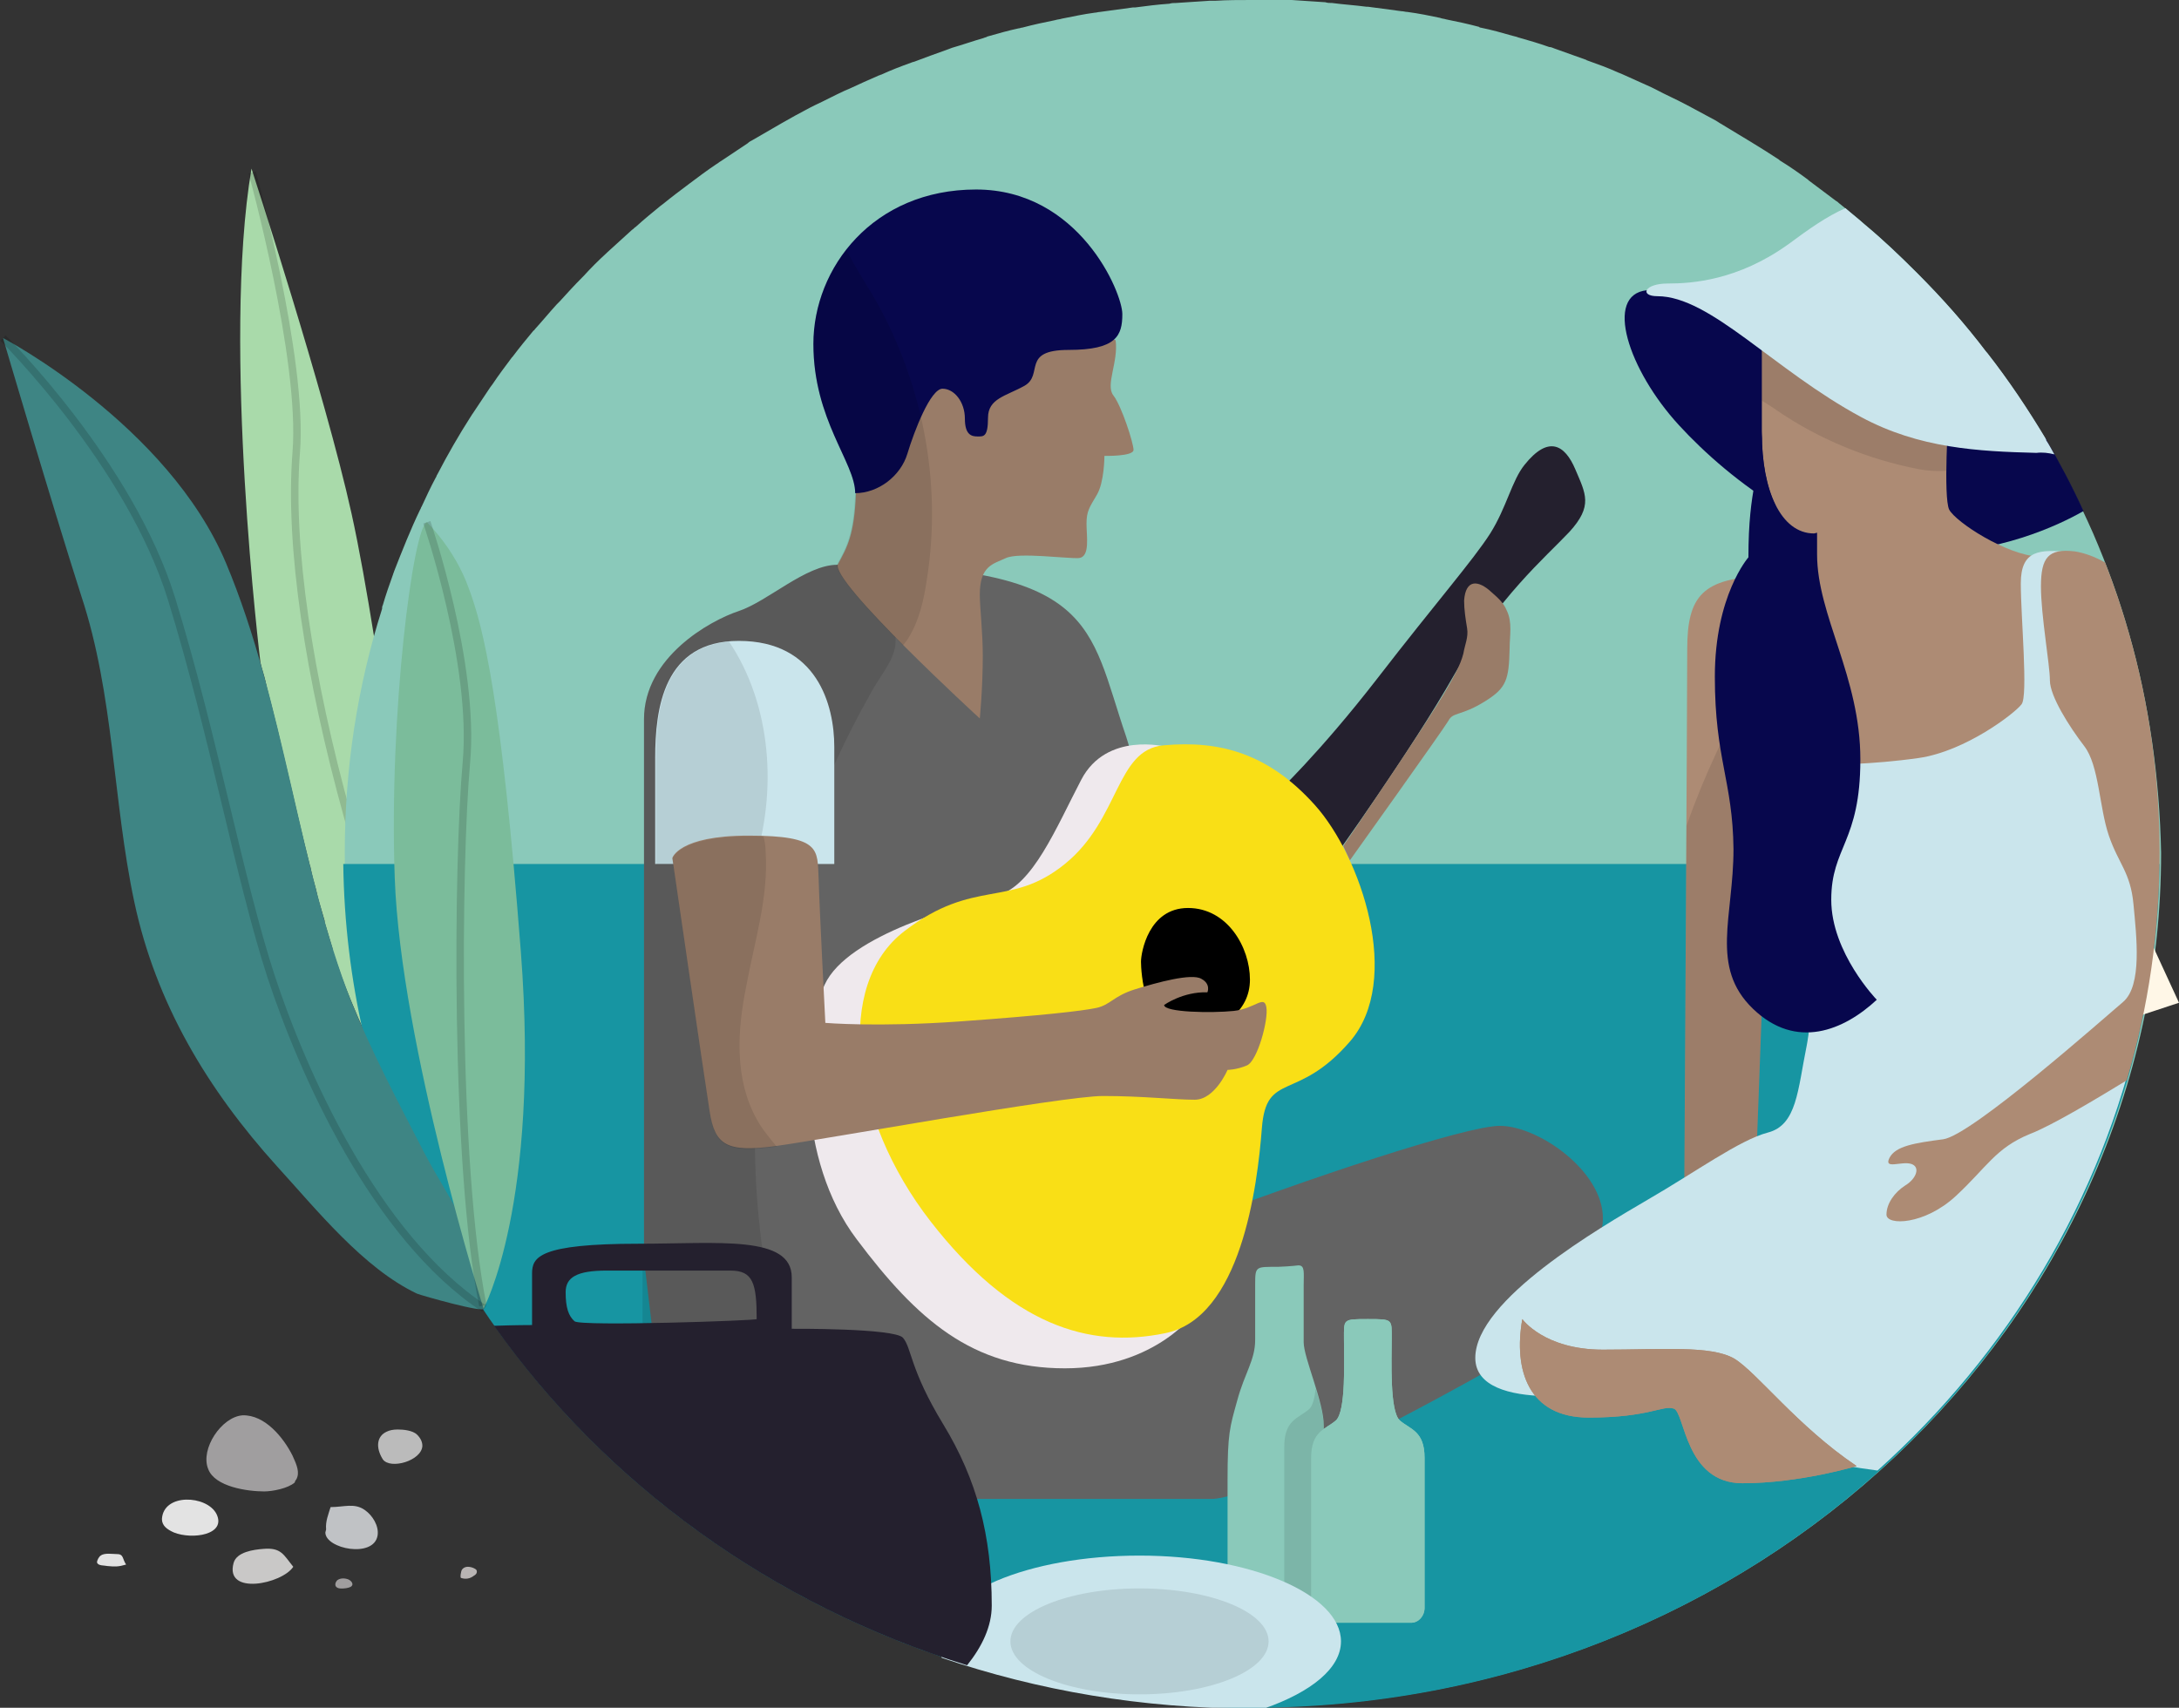 <?xml version="1.0" encoding="utf-8"?>
<!-- Generator: Adobe Illustrator 22.0.1, SVG Export Plug-In . SVG Version: 6.00 Build 0)  -->
<svg version="1.1" id="Layer_1" xmlns="http://www.w3.org/2000/svg" xmlns:xlink="http://www.w3.org/1999/xlink" x="0px" y="0px"
	 viewBox="0 0 292 228.9" style="enable-background:new 0 0 292 228.9;" xml:space="preserve">
<rect x="0" y="0" width="292" height="228.9" fill="#333333" stroke="none"/>
<style type="text/css">
	.st0{fill:#A9DAAA;}
	.st1{opacity:0.15;fill:none;stroke:#000000;stroke-miterlimit:10;}
	.st2{fill:#8AC9BA;}
	.st3{fill:#1795A2;}
	.st4{fill:#636363;}
	.st5{fill:#24202E;}
	.st6{fill:#EFE9ED;}
	.st7{fill:#F9DF16;}
	.st8{fill:#997C68;}
	.st9{fill:#FFF7E7;}
	.st10{fill:#07074D;}
	.st11{fill:#AD8B74;}
	.st12{opacity:0.1;}
	.st13{fill:#CAE5EC;}
	.st14{fill:none;}
	.st15{fill:#3E8584;}
	.st16{fill:#7BBC9B;}
	.st17{fill:#A09E9F;}
	.st18{fill:#E3E3E3;}
	.st19{fill:#C0C2C5;}
	.st20{fill:#C9C8C7;}
	.st21{fill:#BBBBBB;}
	.st22{fill:#B8B4B3;}
</style>
<g>
	<g>
		<path class="st0" d="M44.4,126.6c-0.3-1-0.6-2-0.9-3c0-0.1,0-0.1,0-0.2c-0.3-1.1-0.7-2.3-1-3.5c0-0.2-0.1-0.3-0.1-0.5
			c-0.3-1.1-0.6-2.1-0.8-3.2c0-0.1-0.1-0.2-0.1-0.3c-2-7.9-3.7-16.1-5.8-24c0-0.2-0.1-0.3-0.1-0.5c-0.2-0.9-0.5-1.7-0.7-2.6
			c0,0,0,0,0,0l0,0c0,0-5.2-42.6-1.2-66.2c0,0,9.9,30.3,13.4,46.2c2.1,9.5,4.1,23.4,5.9,35.3c-0.1,4.5-0.1,9.1,0,13.6
			c0.5,13.4,4.7,31.5,7.9,43.8c-1.4-2.6-3-5.1-4.3-7.6c-3.4-6.6-6.9-13.2-9.7-20.1c-0.4-1-0.8-2-1.2-3.1c-0.1-0.3-0.2-0.6-0.3-0.9
			c-0.3-0.8-0.5-1.5-0.8-2.3C44.6,127.2,44.5,126.9,44.4,126.6z"/>
		<path class="st0" d="M64.7,175C64.7,175,64.7,175,64.7,175c0.1,0.2,0.1,0.4,0.1,0.4c0,0,0,0,0,0l0-0.1
			C64.8,175.2,64.7,175.1,64.7,175C64.7,175,64.7,175,64.7,175z"/>
	</g>
	<path class="st1" d="M33.8,23.1c0,0,6.9,25,5.9,37.5s1.7,30.2,6.9,48.9s15.3,50.7,18,61.6"/>
	<path class="st2" d="M285.3,84.9L285.3,84.9C285.3,84.9,285.3,84.9,285.3,84.9c-1.3-4.6-2.9-9-4.8-13.4c0,0,0,0,0,0
		c-1.9-4.3-4-8.5-6.4-12.6c0,0,0,0,0-0.1c-2.4-4-5-7.9-7.9-11.6c0,0-0.1-0.1-0.1-0.1c-2.8-3.7-5.9-7.2-9.2-10.5
		c-0.1-0.1-0.1-0.1-0.2-0.2c-2.2-2.2-4.4-4.3-6.8-6.3c0,0,0,0,0,0c-1.1-1-2.3-1.9-3.5-2.9c-0.1-0.1-0.2-0.2-0.4-0.3
		c-1.2-0.9-2.4-1.8-3.6-2.7c0,0-0.1-0.1-0.1-0.1c-1.2-0.9-2.5-1.8-3.8-2.6c0,0-0.1-0.1-0.1-0.1c-1.2-0.8-2.5-1.6-3.8-2.4
		c-0.2-0.1-0.3-0.2-0.5-0.3c-1.3-0.8-2.5-1.5-3.8-2.3c-0.1-0.1-0.2-0.1-0.3-0.2c-1.3-0.7-2.6-1.4-3.9-2.1c-0.1,0-0.1-0.1-0.2-0.1
		c-1.3-0.7-2.7-1.3-4-2c-0.2-0.1-0.4-0.2-0.6-0.3c-1.3-0.6-2.7-1.2-4-1.8c-0.2-0.1-0.3-0.1-0.5-0.2c-1.3-0.6-2.7-1.1-4.1-1.6
		c-0.1,0-0.1-0.1-0.2-0.1c-1.4-0.5-2.8-1-4.2-1.5c-0.2-0.1-0.5-0.2-0.7-0.2c-1.4-0.5-2.8-0.9-4.2-1.3c-0.2-0.1-0.4-0.1-0.7-0.2
		c-1.4-0.4-2.8-0.8-4.3-1.1c-0.1,0-0.1,0-0.2-0.1c-1.5-0.4-2.9-0.7-4.4-1c-0.3-0.1-0.6-0.1-0.8-0.2c-1.4-0.3-2.9-0.6-4.4-0.8
		c-0.3,0-0.5-0.1-0.8-0.1c-1.5-0.2-3-0.4-4.5-0.6c-0.1,0-0.1,0-0.2,0c-1.5-0.2-3.1-0.3-4.6-0.5c-0.3,0-0.6,0-0.9-0.1
		c-1.5-0.1-3-0.2-4.5-0.3c-0.3,0-0.6,0-0.9,0C170.9,0,169.3,0,167.7,0c0,0,0,0,0,0c0,0,0,0,0,0c-1.6,0-3.2,0-4.8,0.1
		c-0.3,0-0.6,0-0.8,0c-1.5,0.1-3,0.2-4.5,0.3c-0.3,0-0.6,0-0.9,0.1c-1.5,0.1-3.1,0.3-4.6,0.5c-0.1,0-0.2,0-0.3,0
		c-1.5,0.2-2.9,0.4-4.4,0.6c-0.2,0-0.5,0.1-0.7,0.1c-1.5,0.2-2.9,0.5-4.4,0.8c-0.3,0.1-0.6,0.1-0.9,0.2c-1.5,0.3-2.9,0.6-4.4,1
		c-0.2,0-0.3,0.1-0.5,0.1c-1.4,0.3-2.8,0.7-4.2,1.1C132.2,5,132,5,131.8,5.1c-1.4,0.4-2.8,0.9-4.2,1.3c-0.3,0.1-0.5,0.2-0.8,0.3
		c-1.4,0.5-2.8,1-4.1,1.5c-0.2,0.1-0.4,0.1-0.6,0.2c-1.4,0.5-2.7,1-4,1.6c-0.1,0-0.2,0.1-0.3,0.1c-1.4,0.6-2.7,1.2-4,1.8
		c-0.2,0.1-0.5,0.2-0.7,0.3c-1.3,0.6-2.6,1.3-3.9,1.9c-0.2,0.1-0.4,0.2-0.6,0.3c-2.7,1.4-5.2,2.9-7.8,4.4c-0.2,0.1-0.4,0.2-0.6,0.4
		c-1.2,0.8-2.4,1.6-3.6,2.4c-0.2,0.1-0.4,0.3-0.6,0.4c-1.2,0.8-2.4,1.7-3.6,2.6c0,0,0,0,0,0c-1.2,0.9-2.4,1.8-3.5,2.7
		c-0.1,0.1-0.3,0.2-0.4,0.3c-1.1,0.9-2.2,1.8-3.3,2.8c-0.2,0.1-0.3,0.3-0.5,0.4c-1.1,1-2.2,2-3.3,3c0,0-0.1,0.1-0.1,0.1
		c-1.1,1-2.1,2-3.1,3.1c-0.1,0.1-0.2,0.2-0.2,0.2c-1,1-2,2.1-3,3.2c-0.1,0.1-0.3,0.3-0.4,0.4c-1,1.1-1.9,2.2-2.9,3.3
		c-0.1,0.1-0.1,0.2-0.2,0.2c-1,1.2-1.9,2.3-2.8,3.5c0,0,0,0-0.1,0.1c-0.9,1.2-1.8,2.4-2.6,3.6c-0.1,0.1-0.2,0.3-0.3,0.4
		c-0.8,1.2-1.6,2.4-2.4,3.6c-0.1,0.1-0.1,0.2-0.2,0.3c-1.6,2.5-3.1,5.1-4.5,7.8c-0.1,0.1-0.1,0.3-0.2,0.4c-0.7,1.3-1.3,2.6-1.9,3.9
		c-0.1,0.1-0.1,0.3-0.2,0.4c-1.3,2.7-2.4,5.5-3.5,8.3c0,0.1-0.1,0.2-0.1,0.3c-0.5,1.4-1,2.8-1.4,4.2c-0.1,0.2-0.1,0.3-0.1,0.5
		c-3.3,10.4-5,21.3-5,32.7c0,63.2,54.5,114.5,121.7,114.5s121.7-51.3,121.7-114.5C289.4,104.3,288,94.3,285.3,84.9z"/>
	<path class="st3" d="M46,115.8c0.8,62.6,54.9,113.1,121.7,113.1s120.9-50.5,121.7-113.1H46z"/>
	<path class="st4" d="M86.3,167.2c0-19.3,0-64.4,0-70.8c0-8.3,8.8-13.2,12.7-14.5c3.9-1.3,9-6.2,13.2-6.2c34.9,0,33.6,8.1,38.7,23
		c3.6,10.8,6.6,46.7,8,65.5c16.2-6.2,37.5-13.3,42.1-13.3c5.1,0,13.8,6,13.8,12.4s-9.8,17.2-15.4,20.4c-5.6,3.2-31.2,17.2-37,17.2
		c-5.8,0-72.3,0-72.3,0l-4-33.8L86.3,167.2z"/>
	<path class="st5" d="M204.3,62.3c3.2-4,5.4-2.7,6.8,0.6s2.4,4.9-0.8,8.4c-3.2,3.4-9.5,8.7-15.4,19.1c-5.9,10.4-16.3,24.8-16.3,24.8
		l-7.7-8.7c0,0,5.8-5.4,13.7-15.6c7.8-10.1,12.8-15.8,15.1-19.4C201.9,68,202.6,64.4,204.3,62.3z"/>
	<path class="st6" d="M156.3,100.1c0,0-8-2.1-11.4,4.4c-3.4,6.5-6.5,14.2-11.2,15.5s-20.1,5.2-23.2,12s-3.8,23.4,4.3,34.1
		c8.1,10.8,15.5,17.3,27.9,17.3s17.7-7.8,17.7-7.8L156.3,100.1z"/>
	<path class="st7" d="M155.9,99.9c7.6-0.7,14.1,1.1,20.3,8c6.2,6.9,11.8,23.5,4.7,31.7c-7.1,8.2-11.2,3.9-11.8,11.6
		c-0.6,7.8-2.8,25.5-13,27.5c-10.2,2.1-20.6-1.1-31.4-15s-12.9-31.7-3.5-38.9c9.4-7.2,14.1-3,21.5-9S149.5,100.5,155.9,99.9z"/>
	<path d="M159.2,121.7c-5.3,0-6.3,6-6.3,7.2c0,1.2,0.4,9.5,5.6,9.5s9-2.8,9-7.1S164.5,121.7,159.2,121.7z"/>
	<path class="st8" d="M196.6,84.2c-0.2-1.2-0.4-2.5-0.4-3.7c0.2-2.9,1.9-2.8,3.7-1.1c0.8,0.7,1.6,1.4,2,2.4c0.8,1.6,0.4,3.4,0.4,5.1
		c-0.1,4.2-0.4,5.3-3.3,7.1c-3.2,2-4.3,1.4-4.9,2.6c-0.7,1.2-13.2,18.7-13.2,18.7l-0.9-1.9c0,0,11.4-16.7,13.9-21.1
		c0.8-1.4,1.8-3.1,2.2-4.7C196.3,86.4,196.8,85.4,196.6,84.2z"/>
	<path class="st2" d="M171.2,169.8c-2.9,0-3-0.1-3,2.3s0,4.9,0,7.5c0,2.7-1.4,4.4-2.4,8.1c-1,3.6-1.3,4.4-1.3,10.7
		c0,6.3,0,16.1,0,16.1h12.9c0,0,0-20.2,0-23.4s-2.7-9.1-2.7-11.2c0-2.1,0-6,0-7.6c0-1.7,0.2-2.7-0.7-2.7
		C173.2,169.7,171.6,169.8,171.2,169.8z"/>
	<path class="st2" d="M184.1,217.5h5c1,0,1.8-0.9,1.8-2v-20.1c0-3.6-1.9-3.8-3.3-5s-1.1-8.2-1.1-10.9s0.2-2.7-3.2-2.7h0
		c-3.4,0-3.2,0-3.2,2.7s0.3,9.7-1.1,10.9c-1.4,1.2-3.3,1.4-3.3,5v20.1c0,1.1,0.8,2,1.8,2h5H184.1z"/>
	<path class="st9" d="M287.3,124.2l-9.6,0.1c0,0,1,8.9,4,13.5l10.3-3.4L287.3,124.2z"/>
	<path class="st10" d="M279.2,68.5c-1.5-3.3-3.2-6.5-5-9.6c0,0,0,0,0-0.1l-6-3.3c0,0-41.7-17.3-47.5-16.6
		c-5.8,0.6-2.5,10.7,4.3,18.1c6.8,7.4,19.3,17.1,32.8,17.1C267.7,74.2,275.7,70.5,279.2,68.5z"/>
	<path class="st11" d="M236.5,77.2c-8.3,0.3-10.4,2.6-10.4,9.8c0,7.3-0.4,73.5-0.4,73.5l9.7-6.4l1.7-45.9L236.5,77.2z"/>
	<path class="st12" d="M234.8,91.6c-3.5,6.2-6.5,12.5-8.8,19.1c-0.1,21.6-0.3,49.8-0.3,49.8l9.7-6.4l1.7-45.9l-0.4-21.5
		C236.2,88.5,235.5,90.2,234.8,91.6z"/>
	<path class="st11" d="M273.2,74.6c-4.3-0.2-11.1-4.6-12-6.3c-0.8-1.7-0.1-12.8-0.1-12.8l-25-11c0,0,0,6.2,0,13.7s2.5,13.4,7,13.4
		v31.8c0,0,3.5,1.7,11.8,0.7c8.3-1.1,18.1-9.8,18.1-9.8L273.2,74.6z"/>
	<path class="st13" d="M288.6,114.4c0,0-16.8-26.6-11.2-40.4c-4.1-0.4-6.6-0.3-6.6,4.2s1,15.1,0.1,16.2c-0.9,1.2-7.5,6.3-13.8,7.2
		c-6.3,0.9-12.2,0.9-12.2,0.9s-1.6,31.8-2.8,37.7c-1.2,5.9-1.3,10.6-5.2,11.6c-3.8,1-9.7,5.3-16.1,9c-6.3,3.7-23.1,13.4-23.1,21.2
		c0,7.8,18.7,4.4,18.7,4.4l15.5,2.2c0,0,4,4.9,12.2,7.1c1.7,0.5,4.4,1,7.5,1.4c17.5-15.7,30-36.3,35.1-59.4L288.6,114.4z"/>
	<path class="st11" d="M204,176.8c0,0,2.9,4.1,10.8,4.1s14.5-0.6,17.6,1.2c3,1.8,8.5,9.1,16.4,14.4c0,0-7.6,2.3-15.3,2.3
		s-7.7-9.5-9.2-10c-1.5-0.5-3.3,1.2-11.4,1.2S202.8,183.6,204,176.8z"/>
	<path class="st10" d="M229.8,90.7c0-10.9,4.5-16,4.5-16c0-9.5,1.6-11.1,1.8-16.9l0,0c0,0.1,0,0.2,0,0.3c0,7.5,2.5,13.4,7,13.4
		l0.4-0.1c0,0.9,0,1.9,0,2.9c0,8.2,5.8,16.4,5.8,27.5s-3.9,11.7-3.9,18.8c0,7.1,6.1,13.4,6.1,13.4c-4.4,4.1-10.8,6.8-16.6,1.2
		c-5.8-5.6-2.6-12.3-2.6-21.4C232.2,104.7,229.8,101.7,229.8,90.7z"/>
	<path class="st12" d="M236.1,53.7c0.8,0.5,1.6,1,2,1.3c5.7,3.9,12.3,6.6,19.1,7.9c1.1,0.2,2.4,0.3,3.6,0.2c0-3.6,0.3-7.6,0.3-7.6
		l-23.2-10.2c-0.2,0-0.5-0.1-0.7-0.1c-0.3,0-0.7-0.1-1.1-0.1C236.1,46.4,236.1,49.6,236.1,53.7z"/>
	<path class="st12" d="M105.9,185.2c-2.4-8.2-3.9-16.8-4.5-25.3c-1-15.6,1.1-31.3,6-46.1c2.4-7.3,5.6-14.4,9.4-21.1
		c1.9-3.4,4.3-5.4,2.7-9.3c-1.2-2.9-3.1-5.8-5.6-7.7c-0.6,0-1.1,0-1.7,0c-4.2,0-9.3,4.9-13.2,6.2c-3.9,1.3-12.7,6.2-12.7,14.5
		c0,6.5,0,51.5,0,70.8l-0.2,0v30.9c0.8,0.7,1.6,1.4,2.5,1.9c0.5,0.3,1,0.6,1.5,0.9c3.8,0,9.9,0,17,0
		C109.3,196.1,107.4,190.4,105.9,185.2z"/>
	<path class="st12" d="M175.4,188.9c-1.4,1.2-3.3,1.4-3.3,5v20.1c0,0.2,0,0.4,0.1,0.7h5.2c0,0,0-20.2,0-23.4c0-1.4-0.5-3.3-1.1-5.2
		C176.2,187.3,175.9,188.5,175.4,188.9z"/>
	<path class="st2" d="M184.1,217.5h5c1,0,1.8-0.9,1.8-2v-20.1c0-3.6-1.9-3.8-3.3-5s-1.1-8.2-1.1-10.9s0.2-2.7-3.2-2.7h0
		c-3.4,0-3.2,0-3.2,2.7s0.3,9.7-1.1,10.9c-1.4,1.2-3.3,1.4-3.3,5v20.1c0,1.1,0.8,2,1.8,2h5H184.1z"/>
	<path class="st13" d="M179.7,220c0-6.3-12.1-11.5-27-11.5c-14.9,0-27,5.1-27,11.5c0,0.7,0.2,1.5,0.5,2.2
		c12.9,4.4,26.9,6.8,41.4,6.8c0.6,0,1.2,0,1.8,0C175.7,226.8,179.7,223.6,179.7,220z"/>
	<ellipse class="st12" cx="152.7" cy="220" rx="17.3" ry="7.1"/>
	<path class="st14" d="M126.1,121.4c-3.5,5.1-2.9,12.2,0.2,17.6c3.1,5.4,8.3,9.2,13.8,12c17,8.9,38.2,9.4,55.7,1.3
		c-2.9,15.2-8.8,29.6-20,40.3c-1.9,1.7-3.8,3.4-6.1,4.5c-2.5,1.2-5.3,1.6-8.1,1.8c-16.5,1.2-33.4-6.8-43-20.2
		c-3.4-4.8-5.9-10.1-7.7-15.7c-1.6-5.1-2.6-10.3-2.9-15.6c-0.4-6,0.2-12.4,3.4-17.5C114.7,124.8,120.4,119.6,126.1,121.4z"/>
	<path class="st8" d="M149.5,45.6c0.4,2.9-1.4,6-0.3,7.4s2.7,6.4,2.7,7.3c0,0.9-3.9,0.8-3.9,0.8s0,3.5-1,5.2c-1,1.7-1.4,2.2-1.4,3.9
		c0,1.7,0.5,4.4-1,4.6c-1.6,0.1-8.1-0.8-9.8,0c-1.7,0.8-3.5,1-3.5,4.9c0,1.7,0.4,5,0.4,8.2c0,4.3-0.4,8.4-0.4,8.4
		s-20.2-18.5-19-20.7c1.2-2.2,2.2-3.9,2.4-9.5C114.9,60.6,131.8,38.6,149.5,45.6z"/>
	<path class="st10" d="M114.6,66.1c0-4.1-5.6-9.8-5.6-20s8-20.7,21.8-20.7s19.6,13.8,19.6,16.7c0,2.9-0.8,4.8-7.2,4.8
		s-3.3,3.3-5.9,4.8c-2.5,1.4-4.9,1.7-4.9,4.3s-0.6,2.5-1.4,2.5c-0.8,0-1.7-0.2-1.7-2.4c0-2.2-1.4-4-3-4c-1.6,0-3.8,5.7-4.7,8.7
		S117.7,66.1,114.6,66.1z"/>
	<path class="st12" d="M121,86.5c0.3-0.4,0.6-0.7,0.8-1.1c1.4-2.3,2-5,2.4-7.7c2.1-13.1-0.6-26.9-7.4-38.4c-1.2-1.9-2.3-3.8-3.4-5.8
		c-2.9,3.7-4.4,8.2-4.4,12.6c0,10.2,5.6,15.8,5.6,20c-0.2,5.6-1.2,7.3-2.4,9.5C111.7,76.7,116.2,81.7,121,86.5z"/>
	<path class="st13" d="M99,85.9c-10.1,0-11.2,9.1-11.2,15.7s0,14.2,0,14.2h24c0,0,0-10.1,0-15.7C111.8,94.5,109.5,85.9,99,85.9z"/>
	<path class="st12" d="M97.7,86c-8.9,0.8-9.8,9.4-9.8,15.7c0,6.6,0,14.2,0,14.2H101C104.2,106.1,103.4,94.5,97.7,86z"/>
	<path class="st8" d="M100.3,112c-9.4,0-10.2,3-10.2,3s4.3,29.6,5,34c0.7,4.5,2.3,5.5,8.9,4.6c6.6-0.9,38.4-6.7,43.8-6.7
		s9.6,0.5,12.3,0.5s4.4-4,4.4-4s1.2,0,2.6-0.6s2.9-6.1,2.6-7.8c-0.3-1.7-1.5,0.2-4.4,0.5s-9.3,0.2-9.3-0.8c0,0,2.5-1.8,5.8-1.7
		c0,0,0.5-1.1-0.8-1.8c-1.3-0.8-6,0.5-8.9,1.4s-3.3,2.1-5.2,2.5c-1.9,0.4-7.1,1-18.2,1.8s-18.1,0.2-18.1,0.2s-0.8-15.5-0.9-19.4
		C109.5,113.9,110.1,112,100.3,112z"/>
	<path class="st12" d="M100,132.2c1.1-6,3-11.9,2.6-18c0-0.7-0.1-1.4-0.3-2.1c-0.6,0-1.3,0-2,0c-9.4,0-10.2,3-10.2,3s4.3,29.6,5,34
		c0.7,4.5,2.3,5.5,8.9,4.6c0,0,0.1,0,0.1,0c-1-1.2-2-2.4-2.7-3.7C98.4,144.6,98.8,138.1,100,132.2z"/>
	<path class="st11" d="M204,176.8c0,0,2.9,4.1,10.8,4.1s14.5-0.6,17.6,1.2c3,1.8,8.5,9.1,16.4,14.4c0,0-7.6,2.3-15.3,2.3
		s-7.7-9.5-9.2-10c-1.5-0.5-3.3,1.2-11.4,1.2S202.8,183.6,204,176.8z"/>
	<path class="st13" d="M275.3,60.9c-0.4-0.7-0.7-1.3-1.1-1.9c0,0,0,0,0-0.1c-2.4-4-5-7.9-7.9-11.6c0,0-0.1-0.1-0.1-0.1
		c-2.8-3.7-5.9-7.2-9.2-10.5c-0.1-0.1-0.1-0.1-0.2-0.2c-2.2-2.2-4.4-4.3-6.8-6.3c0,0,0,0,0,0c-0.9-0.8-1.8-1.5-2.7-2.3
		c-2.5,1.1-4.9,2.8-7.6,4.8c-6.8,4.9-13,5.3-16.2,5.3c-3.2,0-3.8,1.7-1.4,1.7c7.1,0,15.6,9.9,27.3,16.2c7.8,4.2,15.7,4.6,23.5,4.8
		C273.7,60.6,274.5,60.7,275.3,60.9z"/>
	<path class="st11" d="M285.3,84.9L285.3,84.9C285.3,84.9,285.3,84.9,285.3,84.9c-0.9-3.2-2-6.4-3.2-9.5c-1.4-0.8-2.8-1.3-4.1-1.5
		c-3.5-0.4-4.5,0.8-4.5,4.7c0,3.9,1.2,10.5,1.2,12.6s2.6,6.2,4.6,8.8s2,8.2,3.3,12c1.3,3.8,2.9,4.9,3.3,9.2
		c0.4,4.3,1.2,10.9-1.4,13.1c-2.6,2.2-20.3,17.9-24.1,18.4c-3.8,0.5-6.4,0.9-7.2,2.5c-0.8,1.6,1.6,0.4,2.9,0.8
		c1.3,0.4,0.7,2-0.8,2.9c-1.4,0.9-2.5,2.4-2.5,3.9s5.1,1.4,9.3-2.5c4.2-3.9,5.3-6.4,9.9-8.3c2.9-1.1,8.9-4.7,13-7.2
		c2.9-9.7,4.4-20,4.4-30.6C289.4,104.3,288,94.3,285.3,84.9z"/>
	<path class="st5" d="M132.9,215.2c0-9.4-2-16.9-6.5-24.3c-4.5-7.4-4.2-10.2-5.4-11.6c-1.2-1.3-14.9-1.2-14.9-1.2s0-1.2,0-6.9
		c0-5.7-9.9-4.5-20.5-4.5c-13.4,0-14.3,1.8-14.3,4c0,2.2,0,6.9,0,6.9s-2.3,0-5.1,0.1c15,21.2,37.2,37.4,63.4,45.5
		C131.6,220.7,132.9,218,132.9,215.2z M77,177.1c-0.8-0.7-1.2-1.8-1.2-3.9c0-2,1.5-2.9,5.5-2.9s13.6,0,16.6,0s3.5,1.7,3.5,6.5
		C101.5,177,77.9,177.8,77,177.1z"/>
	<g>
		<path class="st15" d="M0.4,45.3c0,0,22.1,11.6,29.9,30.2s9.8,41.1,16.8,58.8c2.8,6.9,6.3,13.5,9.7,20.1c3.3,6.4,8.9,13.4,8.1,21
			c-0.1,0.6-8.2-1.7-9-2c-7.2-3.4-13.5-11.3-18.8-17.1C27.8,146,20.9,134.5,18,120.9c-2.9-13.6-2.7-27.7-7.1-41
			C6.9,67.4,0.4,45.3,0.4,45.3z"/>
		<path class="st16" d="M57.2,70c-1.8,0.6-5.1,25.4-4.3,47.7c0.8,22.3,11.9,57.7,11.9,57.7s7.6-14,5-47.8c-2.6-33.8-5-43.5-7-48.8
			C60.9,73.5,57.2,70,57.2,70z"/>
		<path class="st1" d="M0.4,45.3c0,0,17,16.8,22.6,35s9.1,37.6,13.3,50.5c4.2,12.8,13.9,34.9,28.6,44.6"/>
		<path class="st1" d="M57.2,70c0,0,6.5,18.9,5.3,32.2c-1.2,13.3-1.6,53.9,2.2,72.8"/>
	</g>
	<g>
		<path class="st17" d="M39.7,198.3c0.5-0.9,0.1-1.9-0.5-3.2c-1.2-2.4-3.7-5.5-6.7-5.4c-2.8,0.2-5.7,4.5-4.6,7.2
			c0.9,2.4,5.3,3,7.5,3c1.1,0,3.2-0.4,4.1-1.2C39.5,198.6,39.6,198.4,39.7,198.3z"/>
		<path class="st18" d="M23.3,205.4c2.5,1,7.1,0.3,5.7-2.5c-1.3-2.5-7.1-2.8-7.3,0.7C21.7,204.5,22.4,205,23.3,205.4z"/>
		<path class="st19" d="M43.7,205c-0.1-1.1,0.3-2,0.6-3c1.8,0,3.2-0.6,4.6,0.4c1,0.7,1.9,2.1,1.7,3.4c-0.5,3.1-7,1.8-7-0.4"/>
		<path class="st17" d="M46.7,212.8c-0.3,0.1-1.2,0.2-1.5,0c-0.4-0.2-0.3-0.7,0-1c0.4-0.3,1-0.3,1.5-0.1
			C47.3,212,47.5,212.6,46.7,212.8z"/>
		<path class="st20" d="M39.3,210c-1.3-1.6-1.6-2.6-4-2.4c-1.3,0.1-3.6,0.4-4,1.9C30.1,213.9,37.8,212.3,39.3,210z"/>
		<path class="st21" d="M56.6,193.8c0-0.5-0.2-1-0.7-1.5c-0.6-0.6-1.9-0.7-2.6-0.7c-0.6,0-1.1,0.1-1.5,0.3c-1.3,0.6-1.5,2.1-0.5,3.7
			C52.3,197,56.5,195.8,56.6,193.8z"/>
		<path class="st22" d="M63.9,210.7c0-0.1,0-0.3-0.2-0.4c-0.3-0.2-0.7-0.3-1-0.3c-0.3,0-0.6,0.1-0.8,0.4c-0.1,0.1-0.3,1.1-0.1,1.1
			c0.6,0.2,1.2,0.1,1.7-0.3C63.7,211.1,63.9,210.9,63.9,210.7z"/>
		<path class="st18" d="M16.9,209.7c-0.5-0.7-0.3-1.4-1.2-1.4c-0.6,0-1.7-0.2-2.2,0.2c-0.2,0.1-0.5,0.6-0.5,0.9
			c0.1,0.5,1,0.4,1.4,0.5C15.4,210,15.9,210,16.9,209.7z"/>
	</g>
</g>
</svg>
